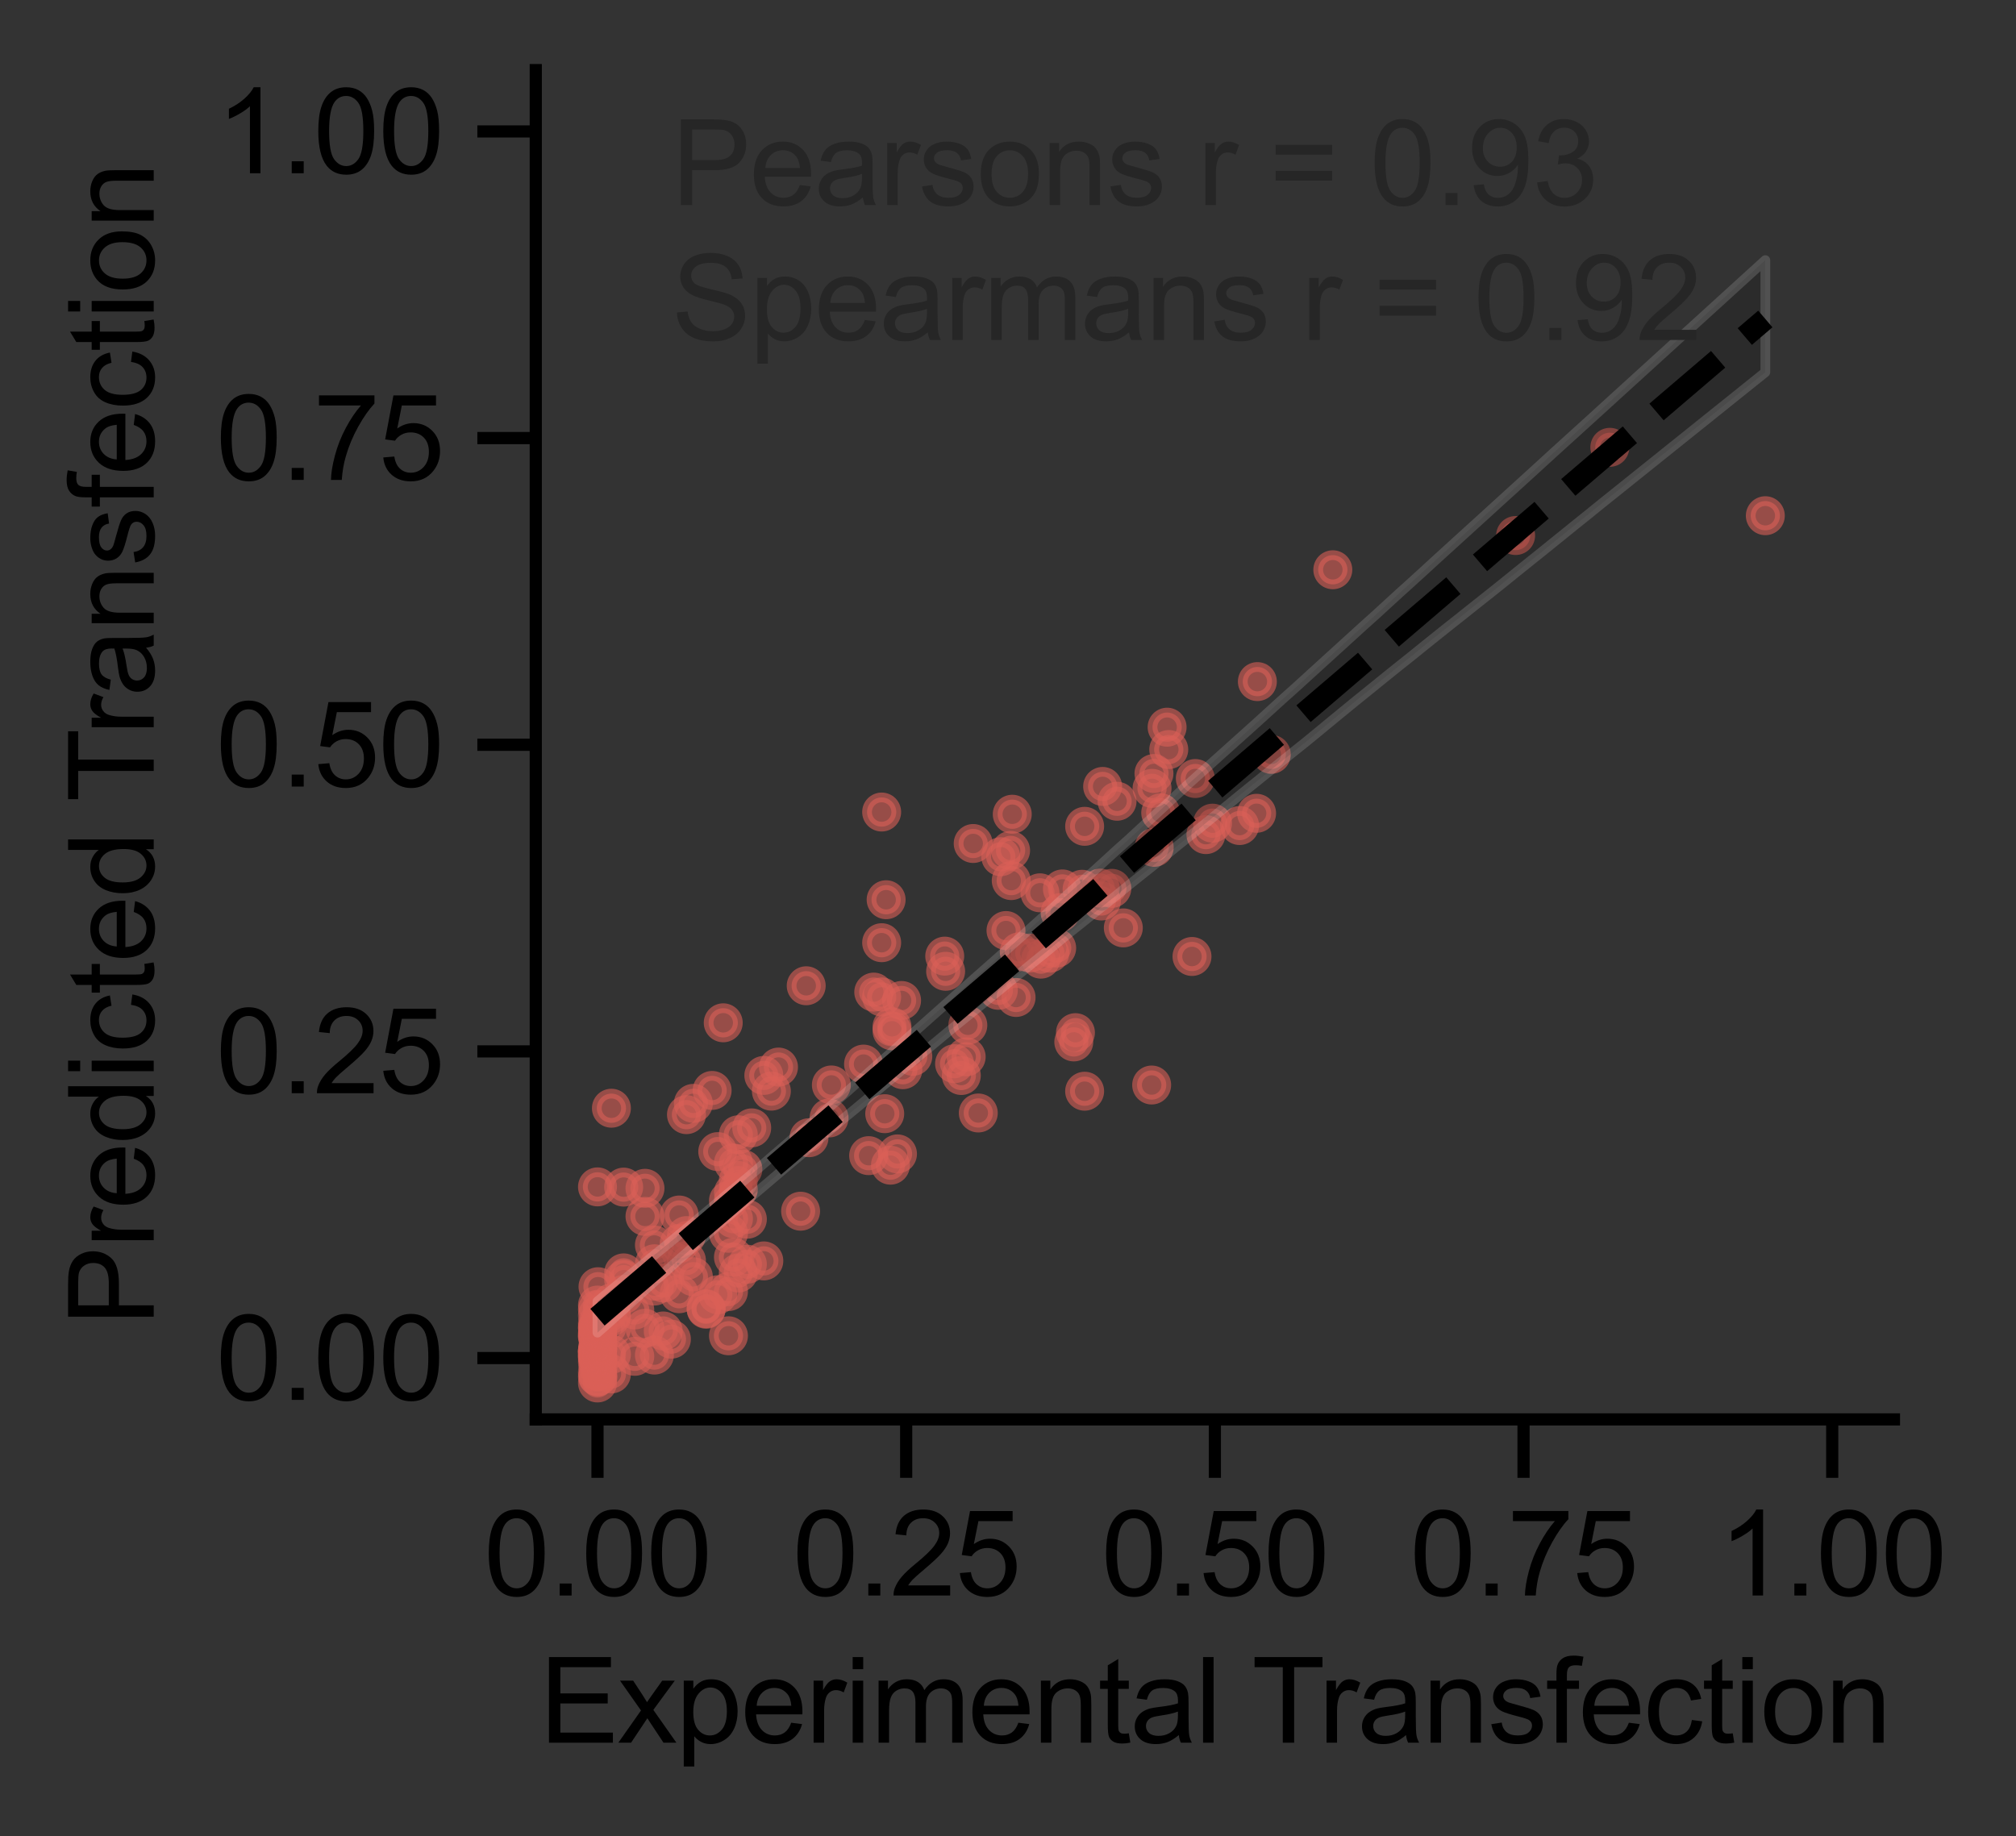 <?xml version="1.0" encoding="utf-8" standalone="no"?>
<!DOCTYPE svg PUBLIC "-//W3C//DTD SVG 1.1//EN"
  "http://www.w3.org/Graphics/SVG/1.1/DTD/svg11.dtd">
<svg xmlns:xlink="http://www.w3.org/1999/xlink" width="207.063pt" height="188.595pt" viewBox="0 0 207.063 188.595" xmlns="http://www.w3.org/2000/svg" version="1.1">
 <rect x="0" y="0" width="207.063" height="188.595" fill="#333333" stroke="none"/>
 <defs>
  <style type="text/css">*{stroke-linejoin: round; stroke-linecap: butt}</style>
 </defs>
 <g id="figure_1">
  <g id="patch_1">
   <path d="M 0 188.595 
L 207.063 188.595 
L 207.063 0 
L 0 0 
L 0 188.595 
z
" style="fill: none"/>
  </g>
  <g id="axes_1">
   <g id="patch_2">
    <path d="M 55.028 145.8 
L 194.528 145.8 
L 194.528 7.2 
L 55.028 7.2 
L 55.028 145.8 
z
" style="fill: none"/>
   </g>
   <g id="matplotlib.axis_1">
    <g id="xtick_1">
     <g id="line2d_1">
      <defs>
       <path id="m50b634a6bd" d="M 0 0 
L 0 6 
" style="stroke: #000000; stroke-width: 1.25"/>
      </defs>
      <g>
       <use xlink:href="#m50b634a6bd" x="61.368" y="145.8" style="stroke: #000000; stroke-width: 1.25"/>
      </g>
     </g>
     <g id="text_1">
      <!-- 0.00 -->
      <g transform="translate(49.692 163.889) scale(0.12 -0.12)">
       <defs>
        <path id="ArialMT-30" d="M 266 2259 
Q 266 3072 433 3567 
Q 600 4063 929 4331 
Q 1259 4600 1759 4600 
Q 2128 4600 2406 4451 
Q 2684 4303 2865 4023 
Q 3047 3744 3150 3342 
Q 3253 2941 3253 2259 
Q 3253 1453 3087 958 
Q 2922 463 2592 192 
Q 2263 -78 1759 -78 
Q 1097 -78 719 397 
Q 266 969 266 2259 
z
M 844 2259 
Q 844 1131 1108 757 
Q 1372 384 1759 384 
Q 2147 384 2411 759 
Q 2675 1134 2675 2259 
Q 2675 3391 2411 3762 
Q 2147 4134 1753 4134 
Q 1366 4134 1134 3806 
Q 844 3388 844 2259 
z
" transform="scale(0.016)"/>
        <path id="ArialMT-2e" d="M 581 0 
L 581 641 
L 1222 641 
L 1222 0 
L 581 0 
z
" transform="scale(0.016)"/>
       </defs>
       <use xlink:href="#ArialMT-30"/>
       <use xlink:href="#ArialMT-2e" x="55.615"/>
       <use xlink:href="#ArialMT-30" x="83.398"/>
       <use xlink:href="#ArialMT-30" x="139.014"/>
      </g>
     </g>
    </g>
    <g id="xtick_2">
     <g id="line2d_2">
      <g>
       <use xlink:href="#m50b634a6bd" x="93.073" y="145.8" style="stroke: #000000; stroke-width: 1.25"/>
      </g>
     </g>
     <g id="text_2">
      <!-- 0.25 -->
      <g transform="translate(81.396 163.889) scale(0.12 -0.12)">
       <defs>
        <path id="ArialMT-32" d="M 3222 541 
L 3222 0 
L 194 0 
Q 188 203 259 391 
Q 375 700 629 1000 
Q 884 1300 1366 1694 
Q 2113 2306 2375 2664 
Q 2638 3022 2638 3341 
Q 2638 3675 2398 3904 
Q 2159 4134 1775 4134 
Q 1369 4134 1125 3890 
Q 881 3647 878 3216 
L 300 3275 
Q 359 3922 746 4261 
Q 1134 4600 1788 4600 
Q 2447 4600 2831 4234 
Q 3216 3869 3216 3328 
Q 3216 3053 3103 2787 
Q 2991 2522 2730 2228 
Q 2469 1934 1863 1422 
Q 1356 997 1212 845 
Q 1069 694 975 541 
L 3222 541 
z
" transform="scale(0.016)"/>
        <path id="ArialMT-35" d="M 266 1200 
L 856 1250 
Q 922 819 1161 601 
Q 1400 384 1738 384 
Q 2144 384 2425 690 
Q 2706 997 2706 1503 
Q 2706 1984 2436 2262 
Q 2166 2541 1728 2541 
Q 1456 2541 1237 2417 
Q 1019 2294 894 2097 
L 366 2166 
L 809 4519 
L 3088 4519 
L 3088 3981 
L 1259 3981 
L 1013 2750 
Q 1425 3038 1878 3038 
Q 2478 3038 2890 2622 
Q 3303 2206 3303 1553 
Q 3303 931 2941 478 
Q 2500 -78 1738 -78 
Q 1113 -78 717 272 
Q 322 622 266 1200 
z
" transform="scale(0.016)"/>
       </defs>
       <use xlink:href="#ArialMT-30"/>
       <use xlink:href="#ArialMT-2e" x="55.615"/>
       <use xlink:href="#ArialMT-32" x="83.398"/>
       <use xlink:href="#ArialMT-35" x="139.014"/>
      </g>
     </g>
    </g>
    <g id="xtick_3">
     <g id="line2d_3">
      <g>
       <use xlink:href="#m50b634a6bd" x="124.778" y="145.8" style="stroke: #000000; stroke-width: 1.25"/>
      </g>
     </g>
     <g id="text_3">
      <!-- 0.50 -->
      <g transform="translate(113.101 163.889) scale(0.12 -0.12)">
       <use xlink:href="#ArialMT-30"/>
       <use xlink:href="#ArialMT-2e" x="55.615"/>
       <use xlink:href="#ArialMT-35" x="83.398"/>
       <use xlink:href="#ArialMT-30" x="139.014"/>
      </g>
     </g>
    </g>
    <g id="xtick_4">
     <g id="line2d_4">
      <g>
       <use xlink:href="#m50b634a6bd" x="156.482" y="145.8" style="stroke: #000000; stroke-width: 1.25"/>
      </g>
     </g>
     <g id="text_4">
      <!-- 0.75 -->
      <g transform="translate(144.805 163.889) scale(0.12 -0.12)">
       <defs>
        <path id="ArialMT-37" d="M 303 3981 
L 303 4522 
L 3269 4522 
L 3269 4084 
Q 2831 3619 2401 2847 
Q 1972 2075 1738 1259 
Q 1569 684 1522 0 
L 944 0 
Q 953 541 1156 1306 
Q 1359 2072 1739 2783 
Q 2119 3494 2547 3981 
L 303 3981 
z
" transform="scale(0.016)"/>
       </defs>
       <use xlink:href="#ArialMT-30"/>
       <use xlink:href="#ArialMT-2e" x="55.615"/>
       <use xlink:href="#ArialMT-37" x="83.398"/>
       <use xlink:href="#ArialMT-35" x="139.014"/>
      </g>
     </g>
    </g>
    <g id="xtick_5">
     <g id="line2d_5">
      <g>
       <use xlink:href="#m50b634a6bd" x="188.187" y="145.8" style="stroke: #000000; stroke-width: 1.25"/>
      </g>
     </g>
     <g id="text_5">
      <!-- 1.00 -->
      <g transform="translate(176.51 163.889) scale(0.12 -0.12)">
       <defs>
        <path id="ArialMT-31" d="M 2384 0 
L 1822 0 
L 1822 3584 
Q 1619 3391 1289 3197 
Q 959 3003 697 2906 
L 697 3450 
Q 1169 3672 1522 3987 
Q 1875 4303 2022 4600 
L 2384 4600 
L 2384 0 
z
" transform="scale(0.016)"/>
       </defs>
       <use xlink:href="#ArialMT-31"/>
       <use xlink:href="#ArialMT-2e" x="55.615"/>
       <use xlink:href="#ArialMT-30" x="83.398"/>
       <use xlink:href="#ArialMT-30" x="139.014"/>
      </g>
     </g>
    </g>
    <g id="text_6">
     <!-- Experimental Transfection -->
     <g transform="translate(55.415 179.01) scale(0.12 -0.12)">
      <defs>
       <path id="ArialMT-45" d="M 506 0 
L 506 4581 
L 3819 4581 
L 3819 4041 
L 1113 4041 
L 1113 2638 
L 3647 2638 
L 3647 2100 
L 1113 2100 
L 1113 541 
L 3925 541 
L 3925 0 
L 506 0 
z
" transform="scale(0.016)"/>
       <path id="ArialMT-78" d="M 47 0 
L 1259 1725 
L 138 3319 
L 841 3319 
L 1350 2541 
Q 1494 2319 1581 2169 
Q 1719 2375 1834 2534 
L 2394 3319 
L 3066 3319 
L 1919 1756 
L 3153 0 
L 2463 0 
L 1781 1031 
L 1600 1309 
L 728 0 
L 47 0 
z
" transform="scale(0.016)"/>
       <path id="ArialMT-70" d="M 422 -1272 
L 422 3319 
L 934 3319 
L 934 2888 
Q 1116 3141 1344 3267 
Q 1572 3394 1897 3394 
Q 2322 3394 2647 3175 
Q 2972 2956 3137 2557 
Q 3303 2159 3303 1684 
Q 3303 1175 3120 767 
Q 2938 359 2589 142 
Q 2241 -75 1856 -75 
Q 1575 -75 1351 44 
Q 1128 163 984 344 
L 984 -1272 
L 422 -1272 
z
M 931 1641 
Q 931 1000 1190 694 
Q 1450 388 1819 388 
Q 2194 388 2461 705 
Q 2728 1022 2728 1688 
Q 2728 2322 2467 2637 
Q 2206 2953 1844 2953 
Q 1484 2953 1207 2617 
Q 931 2281 931 1641 
z
" transform="scale(0.016)"/>
       <path id="ArialMT-65" d="M 2694 1069 
L 3275 997 
Q 3138 488 2766 206 
Q 2394 -75 1816 -75 
Q 1088 -75 661 373 
Q 234 822 234 1631 
Q 234 2469 665 2931 
Q 1097 3394 1784 3394 
Q 2450 3394 2872 2941 
Q 3294 2488 3294 1666 
Q 3294 1616 3291 1516 
L 816 1516 
Q 847 969 1125 678 
Q 1403 388 1819 388 
Q 2128 388 2347 550 
Q 2566 713 2694 1069 
z
M 847 1978 
L 2700 1978 
Q 2663 2397 2488 2606 
Q 2219 2931 1791 2931 
Q 1403 2931 1139 2672 
Q 875 2413 847 1978 
z
" transform="scale(0.016)"/>
       <path id="ArialMT-72" d="M 416 0 
L 416 3319 
L 922 3319 
L 922 2816 
Q 1116 3169 1280 3281 
Q 1444 3394 1641 3394 
Q 1925 3394 2219 3213 
L 2025 2691 
Q 1819 2813 1613 2813 
Q 1428 2813 1281 2702 
Q 1134 2591 1072 2394 
Q 978 2094 978 1738 
L 978 0 
L 416 0 
z
" transform="scale(0.016)"/>
       <path id="ArialMT-69" d="M 425 3934 
L 425 4581 
L 988 4581 
L 988 3934 
L 425 3934 
z
M 425 0 
L 425 3319 
L 988 3319 
L 988 0 
L 425 0 
z
" transform="scale(0.016)"/>
       <path id="ArialMT-6d" d="M 422 0 
L 422 3319 
L 925 3319 
L 925 2853 
Q 1081 3097 1340 3245 
Q 1600 3394 1931 3394 
Q 2300 3394 2536 3241 
Q 2772 3088 2869 2813 
Q 3263 3394 3894 3394 
Q 4388 3394 4653 3120 
Q 4919 2847 4919 2278 
L 4919 0 
L 4359 0 
L 4359 2091 
Q 4359 2428 4304 2576 
Q 4250 2725 4106 2815 
Q 3963 2906 3769 2906 
Q 3419 2906 3187 2673 
Q 2956 2441 2956 1928 
L 2956 0 
L 2394 0 
L 2394 2156 
Q 2394 2531 2256 2718 
Q 2119 2906 1806 2906 
Q 1569 2906 1367 2781 
Q 1166 2656 1075 2415 
Q 984 2175 984 1722 
L 984 0 
L 422 0 
z
" transform="scale(0.016)"/>
       <path id="ArialMT-6e" d="M 422 0 
L 422 3319 
L 928 3319 
L 928 2847 
Q 1294 3394 1984 3394 
Q 2284 3394 2536 3286 
Q 2788 3178 2913 3003 
Q 3038 2828 3088 2588 
Q 3119 2431 3119 2041 
L 3119 0 
L 2556 0 
L 2556 2019 
Q 2556 2363 2490 2533 
Q 2425 2703 2258 2804 
Q 2091 2906 1866 2906 
Q 1506 2906 1245 2678 
Q 984 2450 984 1813 
L 984 0 
L 422 0 
z
" transform="scale(0.016)"/>
       <path id="ArialMT-74" d="M 1650 503 
L 1731 6 
Q 1494 -44 1306 -44 
Q 1000 -44 831 53 
Q 663 150 594 308 
Q 525 466 525 972 
L 525 2881 
L 113 2881 
L 113 3319 
L 525 3319 
L 525 4141 
L 1084 4478 
L 1084 3319 
L 1650 3319 
L 1650 2881 
L 1084 2881 
L 1084 941 
Q 1084 700 1114 631 
Q 1144 563 1211 522 
Q 1278 481 1403 481 
Q 1497 481 1650 503 
z
" transform="scale(0.016)"/>
       <path id="ArialMT-61" d="M 2588 409 
Q 2275 144 1986 34 
Q 1697 -75 1366 -75 
Q 819 -75 525 192 
Q 231 459 231 875 
Q 231 1119 342 1320 
Q 453 1522 633 1644 
Q 813 1766 1038 1828 
Q 1203 1872 1538 1913 
Q 2219 1994 2541 2106 
Q 2544 2222 2544 2253 
Q 2544 2597 2384 2738 
Q 2169 2928 1744 2928 
Q 1347 2928 1158 2789 
Q 969 2650 878 2297 
L 328 2372 
Q 403 2725 575 2942 
Q 747 3159 1072 3276 
Q 1397 3394 1825 3394 
Q 2250 3394 2515 3294 
Q 2781 3194 2906 3042 
Q 3031 2891 3081 2659 
Q 3109 2516 3109 2141 
L 3109 1391 
Q 3109 606 3145 398 
Q 3181 191 3288 0 
L 2700 0 
Q 2613 175 2588 409 
z
M 2541 1666 
Q 2234 1541 1622 1453 
Q 1275 1403 1131 1340 
Q 988 1278 909 1158 
Q 831 1038 831 891 
Q 831 666 1001 516 
Q 1172 366 1500 366 
Q 1825 366 2078 508 
Q 2331 650 2450 897 
Q 2541 1088 2541 1459 
L 2541 1666 
z
" transform="scale(0.016)"/>
       <path id="ArialMT-6c" d="M 409 0 
L 409 4581 
L 972 4581 
L 972 0 
L 409 0 
z
" transform="scale(0.016)"/>
       <path id="ArialMT-20" transform="scale(0.016)"/>
       <path id="ArialMT-54" d="M 1659 0 
L 1659 4041 
L 150 4041 
L 150 4581 
L 3781 4581 
L 3781 4041 
L 2266 4041 
L 2266 0 
L 1659 0 
z
" transform="scale(0.016)"/>
       <path id="ArialMT-73" d="M 197 991 
L 753 1078 
Q 800 744 1014 566 
Q 1228 388 1613 388 
Q 2000 388 2187 545 
Q 2375 703 2375 916 
Q 2375 1106 2209 1216 
Q 2094 1291 1634 1406 
Q 1016 1563 777 1677 
Q 538 1791 414 1992 
Q 291 2194 291 2438 
Q 291 2659 392 2848 
Q 494 3038 669 3163 
Q 800 3259 1026 3326 
Q 1253 3394 1513 3394 
Q 1903 3394 2198 3281 
Q 2494 3169 2634 2976 
Q 2775 2784 2828 2463 
L 2278 2388 
Q 2241 2644 2061 2787 
Q 1881 2931 1553 2931 
Q 1166 2931 1000 2803 
Q 834 2675 834 2503 
Q 834 2394 903 2306 
Q 972 2216 1119 2156 
Q 1203 2125 1616 2013 
Q 2213 1853 2448 1751 
Q 2684 1650 2818 1456 
Q 2953 1263 2953 975 
Q 2953 694 2789 445 
Q 2625 197 2315 61 
Q 2006 -75 1616 -75 
Q 969 -75 630 194 
Q 291 463 197 991 
z
" transform="scale(0.016)"/>
       <path id="ArialMT-66" d="M 556 0 
L 556 2881 
L 59 2881 
L 59 3319 
L 556 3319 
L 556 3672 
Q 556 4006 616 4169 
Q 697 4388 901 4523 
Q 1106 4659 1475 4659 
Q 1713 4659 2000 4603 
L 1916 4113 
Q 1741 4144 1584 4144 
Q 1328 4144 1222 4034 
Q 1116 3925 1116 3625 
L 1116 3319 
L 1763 3319 
L 1763 2881 
L 1116 2881 
L 1116 0 
L 556 0 
z
" transform="scale(0.016)"/>
       <path id="ArialMT-63" d="M 2588 1216 
L 3141 1144 
Q 3050 572 2676 248 
Q 2303 -75 1759 -75 
Q 1078 -75 664 370 
Q 250 816 250 1647 
Q 250 2184 428 2587 
Q 606 2991 970 3192 
Q 1334 3394 1763 3394 
Q 2303 3394 2647 3120 
Q 2991 2847 3088 2344 
L 2541 2259 
Q 2463 2594 2264 2762 
Q 2066 2931 1784 2931 
Q 1359 2931 1093 2626 
Q 828 2322 828 1663 
Q 828 994 1084 691 
Q 1341 388 1753 388 
Q 2084 388 2306 591 
Q 2528 794 2588 1216 
z
" transform="scale(0.016)"/>
       <path id="ArialMT-6f" d="M 213 1659 
Q 213 2581 725 3025 
Q 1153 3394 1769 3394 
Q 2453 3394 2887 2945 
Q 3322 2497 3322 1706 
Q 3322 1066 3130 698 
Q 2938 331 2570 128 
Q 2203 -75 1769 -75 
Q 1072 -75 642 372 
Q 213 819 213 1659 
z
M 791 1659 
Q 791 1022 1069 705 
Q 1347 388 1769 388 
Q 2188 388 2466 706 
Q 2744 1025 2744 1678 
Q 2744 2294 2464 2611 
Q 2184 2928 1769 2928 
Q 1347 2928 1069 2612 
Q 791 2297 791 1659 
z
" transform="scale(0.016)"/>
      </defs>
      <use xlink:href="#ArialMT-45"/>
      <use xlink:href="#ArialMT-78" x="66.699"/>
      <use xlink:href="#ArialMT-70" x="116.699"/>
      <use xlink:href="#ArialMT-65" x="172.314"/>
      <use xlink:href="#ArialMT-72" x="227.93"/>
      <use xlink:href="#ArialMT-69" x="261.23"/>
      <use xlink:href="#ArialMT-6d" x="283.447"/>
      <use xlink:href="#ArialMT-65" x="366.748"/>
      <use xlink:href="#ArialMT-6e" x="422.363"/>
      <use xlink:href="#ArialMT-74" x="477.979"/>
      <use xlink:href="#ArialMT-61" x="505.762"/>
      <use xlink:href="#ArialMT-6c" x="561.377"/>
      <use xlink:href="#ArialMT-20" x="583.594"/>
      <use xlink:href="#ArialMT-54" x="609.627"/>
      <use xlink:href="#ArialMT-72" x="666.961"/>
      <use xlink:href="#ArialMT-61" x="700.262"/>
      <use xlink:href="#ArialMT-6e" x="755.877"/>
      <use xlink:href="#ArialMT-73" x="811.492"/>
      <use xlink:href="#ArialMT-66" x="861.492"/>
      <use xlink:href="#ArialMT-65" x="889.275"/>
      <use xlink:href="#ArialMT-63" x="944.891"/>
      <use xlink:href="#ArialMT-74" x="994.891"/>
      <use xlink:href="#ArialMT-69" x="1022.674"/>
      <use xlink:href="#ArialMT-6f" x="1044.891"/>
      <use xlink:href="#ArialMT-6e" x="1100.506"/>
     </g>
    </g>
   </g>
   <g id="matplotlib.axis_2">
    <g id="ytick_1">
     <g id="line2d_6">
      <defs>
       <path id="m23bc2a68f6" d="M 0 0 
L -6 0 
" style="stroke: #000000; stroke-width: 1.25"/>
      </defs>
      <g>
       <use xlink:href="#m23bc2a68f6" x="55.028" y="139.5" style="stroke: #000000; stroke-width: 1.25"/>
      </g>
     </g>
     <g id="text_7">
      <!-- 0.00 -->
      <g transform="translate(22.174 143.795) scale(0.12 -0.12)">
       <use xlink:href="#ArialMT-30"/>
       <use xlink:href="#ArialMT-2e" x="55.615"/>
       <use xlink:href="#ArialMT-30" x="83.398"/>
       <use xlink:href="#ArialMT-30" x="139.014"/>
      </g>
     </g>
    </g>
    <g id="ytick_2">
     <g id="line2d_7">
      <g>
       <use xlink:href="#m23bc2a68f6" x="55.028" y="108" style="stroke: #000000; stroke-width: 1.25"/>
      </g>
     </g>
     <g id="text_8">
      <!-- 0.25 -->
      <g transform="translate(22.174 112.295) scale(0.12 -0.12)">
       <use xlink:href="#ArialMT-30"/>
       <use xlink:href="#ArialMT-2e" x="55.615"/>
       <use xlink:href="#ArialMT-32" x="83.398"/>
       <use xlink:href="#ArialMT-35" x="139.014"/>
      </g>
     </g>
    </g>
    <g id="ytick_3">
     <g id="line2d_8">
      <g>
       <use xlink:href="#m23bc2a68f6" x="55.028" y="76.5" style="stroke: #000000; stroke-width: 1.25"/>
      </g>
     </g>
     <g id="text_9">
      <!-- 0.50 -->
      <g transform="translate(22.174 80.795) scale(0.12 -0.12)">
       <use xlink:href="#ArialMT-30"/>
       <use xlink:href="#ArialMT-2e" x="55.615"/>
       <use xlink:href="#ArialMT-35" x="83.398"/>
       <use xlink:href="#ArialMT-30" x="139.014"/>
      </g>
     </g>
    </g>
    <g id="ytick_4">
     <g id="line2d_9">
      <g>
       <use xlink:href="#m23bc2a68f6" x="55.028" y="45" style="stroke: #000000; stroke-width: 1.25"/>
      </g>
     </g>
     <g id="text_10">
      <!-- 0.75 -->
      <g transform="translate(22.174 49.295) scale(0.12 -0.12)">
       <use xlink:href="#ArialMT-30"/>
       <use xlink:href="#ArialMT-2e" x="55.615"/>
       <use xlink:href="#ArialMT-37" x="83.398"/>
       <use xlink:href="#ArialMT-35" x="139.014"/>
      </g>
     </g>
    </g>
    <g id="ytick_5">
     <g id="line2d_10">
      <g>
       <use xlink:href="#m23bc2a68f6" x="55.028" y="13.5" style="stroke: #000000; stroke-width: 1.25"/>
      </g>
     </g>
     <g id="text_11">
      <!-- 1.00 -->
      <g transform="translate(22.174 17.795) scale(0.12 -0.12)">
       <use xlink:href="#ArialMT-31"/>
       <use xlink:href="#ArialMT-2e" x="55.615"/>
       <use xlink:href="#ArialMT-30" x="83.398"/>
       <use xlink:href="#ArialMT-30" x="139.014"/>
      </g>
     </g>
    </g>
    <g id="text_12">
     <!-- Predicted Transfection -->
     <g transform="translate(15.789 136.195) rotate(-90) scale(0.12 -0.12)">
      <defs>
       <path id="ArialMT-50" d="M 494 0 
L 494 4581 
L 2222 4581 
Q 2678 4581 2919 4538 
Q 3256 4481 3484 4323 
Q 3713 4166 3852 3881 
Q 3991 3597 3991 3256 
Q 3991 2672 3619 2267 
Q 3247 1863 2275 1863 
L 1100 1863 
L 1100 0 
L 494 0 
z
M 1100 2403 
L 2284 2403 
Q 2872 2403 3119 2622 
Q 3366 2841 3366 3238 
Q 3366 3525 3220 3729 
Q 3075 3934 2838 4000 
Q 2684 4041 2272 4041 
L 1100 4041 
L 1100 2403 
z
" transform="scale(0.016)"/>
       <path id="ArialMT-64" d="M 2575 0 
L 2575 419 
Q 2259 -75 1647 -75 
Q 1250 -75 917 144 
Q 584 363 401 755 
Q 219 1147 219 1656 
Q 219 2153 384 2558 
Q 550 2963 881 3178 
Q 1213 3394 1622 3394 
Q 1922 3394 2156 3267 
Q 2391 3141 2538 2938 
L 2538 4581 
L 3097 4581 
L 3097 0 
L 2575 0 
z
M 797 1656 
Q 797 1019 1065 703 
Q 1334 388 1700 388 
Q 2069 388 2326 689 
Q 2584 991 2584 1609 
Q 2584 2291 2321 2609 
Q 2059 2928 1675 2928 
Q 1300 2928 1048 2622 
Q 797 2316 797 1656 
z
" transform="scale(0.016)"/>
      </defs>
      <use xlink:href="#ArialMT-50"/>
      <use xlink:href="#ArialMT-72" x="66.699"/>
      <use xlink:href="#ArialMT-65" x="100"/>
      <use xlink:href="#ArialMT-64" x="155.615"/>
      <use xlink:href="#ArialMT-69" x="211.23"/>
      <use xlink:href="#ArialMT-63" x="233.447"/>
      <use xlink:href="#ArialMT-74" x="283.447"/>
      <use xlink:href="#ArialMT-65" x="311.23"/>
      <use xlink:href="#ArialMT-64" x="366.846"/>
      <use xlink:href="#ArialMT-20" x="422.461"/>
      <use xlink:href="#ArialMT-54" x="448.494"/>
      <use xlink:href="#ArialMT-72" x="505.828"/>
      <use xlink:href="#ArialMT-61" x="539.129"/>
      <use xlink:href="#ArialMT-6e" x="594.744"/>
      <use xlink:href="#ArialMT-73" x="650.359"/>
      <use xlink:href="#ArialMT-66" x="700.359"/>
      <use xlink:href="#ArialMT-65" x="728.143"/>
      <use xlink:href="#ArialMT-63" x="783.758"/>
      <use xlink:href="#ArialMT-74" x="833.758"/>
      <use xlink:href="#ArialMT-69" x="861.541"/>
      <use xlink:href="#ArialMT-6f" x="883.758"/>
      <use xlink:href="#ArialMT-6e" x="939.373"/>
     </g>
    </g>
   </g>
   <g id="PathCollection_1">
    <defs>
     <path id="m86de2b58b3" d="M 0 1.5 
C 0.398 1.5 0.779 1.342 1.061 1.061 
C 1.342 0.779 1.5 0.398 1.5 0 
C 1.5 -0.398 1.342 -0.779 1.061 -1.061 
C 0.779 -1.342 0.398 -1.5 0 -1.5 
C -0.398 -1.5 -0.779 -1.342 -1.061 -1.061 
C -1.342 -0.779 -1.5 -0.398 -1.5 0 
C -1.5 0.398 -1.342 0.779 -1.061 1.061 
C -0.779 1.342 -0.398 1.5 0 1.5 
z
" style="stroke: #db5f57; stroke-opacity: 0.6"/>
    </defs>
    <g clip-path="url(#pc0176fc61f)">
     <use xlink:href="#m86de2b58b3" x="98.042" y="109.26" style="fill: #db5f57; fill-opacity: 0.6; stroke: #db5f57; stroke-opacity: 0.6"/>
     <use xlink:href="#m86de2b58b3" x="61.368" y="138.776" style="fill: #db5f57; fill-opacity: 0.6; stroke: #db5f57; stroke-opacity: 0.6"/>
     <use xlink:href="#m86de2b58b3" x="75.333" y="119.469" style="fill: #db5f57; fill-opacity: 0.6; stroke: #db5f57; stroke-opacity: 0.6"/>
     <use xlink:href="#m86de2b58b3" x="68.96" y="137.557" style="fill: #db5f57; fill-opacity: 0.6; stroke: #db5f57; stroke-opacity: 0.6"/>
     <use xlink:href="#m86de2b58b3" x="89.743" y="101.908" style="fill: #db5f57; fill-opacity: 0.6; stroke: #db5f57; stroke-opacity: 0.6"/>
     <use xlink:href="#m86de2b58b3" x="119.874" y="74.695" style="fill: #db5f57; fill-opacity: 0.6; stroke: #db5f57; stroke-opacity: 0.6"/>
     <use xlink:href="#m86de2b58b3" x="61.368" y="135.111" style="fill: #db5f57; fill-opacity: 0.6; stroke: #db5f57; stroke-opacity: 0.6"/>
     <use xlink:href="#m86de2b58b3" x="91.618" y="105.47" style="fill: #db5f57; fill-opacity: 0.6; stroke: #db5f57; stroke-opacity: 0.6"/>
     <use xlink:href="#m86de2b58b3" x="111.403" y="84.879" style="fill: #db5f57; fill-opacity: 0.6; stroke: #db5f57; stroke-opacity: 0.6"/>
     <use xlink:href="#m86de2b58b3" x="61.368" y="136.43" style="fill: #db5f57; fill-opacity: 0.6; stroke: #db5f57; stroke-opacity: 0.6"/>
     <use xlink:href="#m86de2b58b3" x="75.831" y="121.269" style="fill: #db5f57; fill-opacity: 0.6; stroke: #db5f57; stroke-opacity: 0.6"/>
     <use xlink:href="#m86de2b58b3" x="61.368" y="138.865" style="fill: #db5f57; fill-opacity: 0.6; stroke: #db5f57; stroke-opacity: 0.6"/>
     <use xlink:href="#m86de2b58b3" x="61.368" y="135.954" style="fill: #db5f57; fill-opacity: 0.6; stroke: #db5f57; stroke-opacity: 0.6"/>
     <use xlink:href="#m86de2b58b3" x="90.555" y="102.403" style="fill: #db5f57; fill-opacity: 0.6; stroke: #db5f57; stroke-opacity: 0.6"/>
     <use xlink:href="#m86de2b58b3" x="61.421" y="139.538" style="fill: #db5f57; fill-opacity: 0.6; stroke: #db5f57; stroke-opacity: 0.6"/>
     <use xlink:href="#m86de2b58b3" x="106.814" y="91.709" style="fill: #db5f57; fill-opacity: 0.6; stroke: #db5f57; stroke-opacity: 0.6"/>
     <use xlink:href="#m86de2b58b3" x="67.216" y="129.815" style="fill: #db5f57; fill-opacity: 0.6; stroke: #db5f57; stroke-opacity: 0.6"/>
     <use xlink:href="#m86de2b58b3" x="89.218" y="118.707" style="fill: #db5f57; fill-opacity: 0.6; stroke: #db5f57; stroke-opacity: 0.6"/>
     <use xlink:href="#m86de2b58b3" x="92.181" y="118.528" style="fill: #db5f57; fill-opacity: 0.6; stroke: #db5f57; stroke-opacity: 0.6"/>
     <use xlink:href="#m86de2b58b3" x="61.421" y="138.32" style="fill: #db5f57; fill-opacity: 0.6; stroke: #db5f57; stroke-opacity: 0.6"/>
     <use xlink:href="#m86de2b58b3" x="82.229" y="124.414" style="fill: #db5f57; fill-opacity: 0.6; stroke: #db5f57; stroke-opacity: 0.6"/>
     <use xlink:href="#m86de2b58b3" x="75.831" y="116.563" style="fill: #db5f57; fill-opacity: 0.6; stroke: #db5f57; stroke-opacity: 0.6"/>
     <use xlink:href="#m86de2b58b3" x="67.216" y="132.104" style="fill: #db5f57; fill-opacity: 0.6; stroke: #db5f57; stroke-opacity: 0.6"/>
     <use xlink:href="#m86de2b58b3" x="102.789" y="88.002" style="fill: #db5f57; fill-opacity: 0.6; stroke: #db5f57; stroke-opacity: 0.6"/>
     <use xlink:href="#m86de2b58b3" x="99.236" y="108.559" style="fill: #db5f57; fill-opacity: 0.6; stroke: #db5f57; stroke-opacity: 0.6"/>
     <use xlink:href="#m86de2b58b3" x="92.601" y="102.768" style="fill: #db5f57; fill-opacity: 0.6; stroke: #db5f57; stroke-opacity: 0.6"/>
     <use xlink:href="#m86de2b58b3" x="61.368" y="139.196" style="fill: #db5f57; fill-opacity: 0.6; stroke: #db5f57; stroke-opacity: 0.6"/>
     <use xlink:href="#m86de2b58b3" x="71.215" y="113.336" style="fill: #db5f57; fill-opacity: 0.6; stroke: #db5f57; stroke-opacity: 0.6"/>
     <use xlink:href="#m86de2b58b3" x="77.208" y="115.854" style="fill: #db5f57; fill-opacity: 0.6; stroke: #db5f57; stroke-opacity: 0.6"/>
     <use xlink:href="#m86de2b58b3" x="70.507" y="126.92" style="fill: #db5f57; fill-opacity: 0.6; stroke: #db5f57; stroke-opacity: 0.6"/>
     <use xlink:href="#m86de2b58b3" x="64.056" y="121.939" style="fill: #db5f57; fill-opacity: 0.6; stroke: #db5f57; stroke-opacity: 0.6"/>
     <use xlink:href="#m86de2b58b3" x="110.459" y="106.073" style="fill: #db5f57; fill-opacity: 0.6; stroke: #db5f57; stroke-opacity: 0.6"/>
     <use xlink:href="#m86de2b58b3" x="109.122" y="91.31" style="fill: #db5f57; fill-opacity: 0.6; stroke: #db5f57; stroke-opacity: 0.6"/>
     <use xlink:href="#m86de2b58b3" x="115.376" y="95.312" style="fill: #db5f57; fill-opacity: 0.6; stroke: #db5f57; stroke-opacity: 0.6"/>
     <use xlink:href="#m86de2b58b3" x="61.368" y="141.399" style="fill: #db5f57; fill-opacity: 0.6; stroke: #db5f57; stroke-opacity: 0.6"/>
     <use xlink:href="#m86de2b58b3" x="66.246" y="124.944" style="fill: #db5f57; fill-opacity: 0.6; stroke: #db5f57; stroke-opacity: 0.6"/>
     <use xlink:href="#m86de2b58b3" x="61.421" y="136.272" style="fill: #db5f57; fill-opacity: 0.6; stroke: #db5f57; stroke-opacity: 0.6"/>
     <use xlink:href="#m86de2b58b3" x="91.618" y="105.882" style="fill: #db5f57; fill-opacity: 0.6; stroke: #db5f57; stroke-opacity: 0.6"/>
     <use xlink:href="#m86de2b58b3" x="61.368" y="137.322" style="fill: #db5f57; fill-opacity: 0.6; stroke: #db5f57; stroke-opacity: 0.6"/>
     <use xlink:href="#m86de2b58b3" x="90.555" y="83.412" style="fill: #db5f57; fill-opacity: 0.6; stroke: #db5f57; stroke-opacity: 0.6"/>
     <use xlink:href="#m86de2b58b3" x="61.368" y="139.887" style="fill: #db5f57; fill-opacity: 0.6; stroke: #db5f57; stroke-opacity: 0.6"/>
     <use xlink:href="#m86de2b58b3" x="129.065" y="83.541" style="fill: #db5f57; fill-opacity: 0.6; stroke: #db5f57; stroke-opacity: 0.6"/>
     <use xlink:href="#m86de2b58b3" x="98.737" y="110.476" style="fill: #db5f57; fill-opacity: 0.6; stroke: #db5f57; stroke-opacity: 0.6"/>
     <use xlink:href="#m86de2b58b3" x="79.961" y="109.608" style="fill: #db5f57; fill-opacity: 0.6; stroke: #db5f57; stroke-opacity: 0.6"/>
     <use xlink:href="#m86de2b58b3" x="61.368" y="139.267" style="fill: #db5f57; fill-opacity: 0.6; stroke: #db5f57; stroke-opacity: 0.6"/>
     <use xlink:href="#m86de2b58b3" x="62.798" y="139.119" style="fill: #db5f57; fill-opacity: 0.6; stroke: #db5f57; stroke-opacity: 0.6"/>
     <use xlink:href="#m86de2b58b3" x="61.421" y="132.171" style="fill: #db5f57; fill-opacity: 0.6; stroke: #db5f57; stroke-opacity: 0.6"/>
     <use xlink:href="#m86de2b58b3" x="75.333" y="122.483" style="fill: #db5f57; fill-opacity: 0.6; stroke: #db5f57; stroke-opacity: 0.6"/>
     <use xlink:href="#m86de2b58b3" x="61.368" y="140.984" style="fill: #db5f57; fill-opacity: 0.6; stroke: #db5f57; stroke-opacity: 0.6"/>
     <use xlink:href="#m86de2b58b3" x="93.755" y="108.506" style="fill: #db5f57; fill-opacity: 0.6; stroke: #db5f57; stroke-opacity: 0.6"/>
     <use xlink:href="#m86de2b58b3" x="136.893" y="58.525" style="fill: #db5f57; fill-opacity: 0.6; stroke: #db5f57; stroke-opacity: 0.6"/>
     <use xlink:href="#m86de2b58b3" x="88.694" y="109.303" style="fill: #db5f57; fill-opacity: 0.6; stroke: #db5f57; stroke-opacity: 0.6"/>
     <use xlink:href="#m86de2b58b3" x="103.798" y="87.354" style="fill: #db5f57; fill-opacity: 0.6; stroke: #db5f57; stroke-opacity: 0.6"/>
     <use xlink:href="#m86de2b58b3" x="104.362" y="102.46" style="fill: #db5f57; fill-opacity: 0.6; stroke: #db5f57; stroke-opacity: 0.6"/>
     <use xlink:href="#m86de2b58b3" x="82.806" y="101.257" style="fill: #db5f57; fill-opacity: 0.6; stroke: #db5f57; stroke-opacity: 0.6"/>
     <use xlink:href="#m86de2b58b3" x="102.54" y="101.726" style="fill: #db5f57; fill-opacity: 0.6; stroke: #db5f57; stroke-opacity: 0.6"/>
     <use xlink:href="#m86de2b58b3" x="79.227" y="112.081" style="fill: #db5f57; fill-opacity: 0.6; stroke: #db5f57; stroke-opacity: 0.6"/>
     <use xlink:href="#m86de2b58b3" x="67.216" y="127.89" style="fill: #db5f57; fill-opacity: 0.6; stroke: #db5f57; stroke-opacity: 0.6"/>
     <use xlink:href="#m86de2b58b3" x="103.326" y="95.584" style="fill: #db5f57; fill-opacity: 0.6; stroke: #db5f57; stroke-opacity: 0.6"/>
     <use xlink:href="#m86de2b58b3" x="113.121" y="92.55" style="fill: #db5f57; fill-opacity: 0.6; stroke: #db5f57; stroke-opacity: 0.6"/>
     <use xlink:href="#m86de2b58b3" x="73.143" y="112.009" style="fill: #db5f57; fill-opacity: 0.6; stroke: #db5f57; stroke-opacity: 0.6"/>
     <use xlink:href="#m86de2b58b3" x="124.541" y="84.555" style="fill: #db5f57; fill-opacity: 0.6; stroke: #db5f57; stroke-opacity: 0.6"/>
     <use xlink:href="#m86de2b58b3" x="69.76" y="124.805" style="fill: #db5f57; fill-opacity: 0.6; stroke: #db5f57; stroke-opacity: 0.6"/>
     <use xlink:href="#m86de2b58b3" x="66.246" y="136.443" style="fill: #db5f57; fill-opacity: 0.6; stroke: #db5f57; stroke-opacity: 0.6"/>
     <use xlink:href="#m86de2b58b3" x="107.824" y="97.905" style="fill: #db5f57; fill-opacity: 0.6; stroke: #db5f57; stroke-opacity: 0.6"/>
     <use xlink:href="#m86de2b58b3" x="71.215" y="131.148" style="fill: #db5f57; fill-opacity: 0.6; stroke: #db5f57; stroke-opacity: 0.6"/>
     <use xlink:href="#m86de2b58b3" x="73.72" y="132.995" style="fill: #db5f57; fill-opacity: 0.6; stroke: #db5f57; stroke-opacity: 0.6"/>
     <use xlink:href="#m86de2b58b3" x="119.218" y="83.49" style="fill: #db5f57; fill-opacity: 0.6; stroke: #db5f57; stroke-opacity: 0.6"/>
     <use xlink:href="#m86de2b58b3" x="85.389" y="111.446" style="fill: #db5f57; fill-opacity: 0.6; stroke: #db5f57; stroke-opacity: 0.6"/>
     <use xlink:href="#m86de2b58b3" x="155.669" y="55.009" style="fill: #db5f57; fill-opacity: 0.6; stroke: #db5f57; stroke-opacity: 0.6"/>
     <use xlink:href="#m86de2b58b3" x="61.368" y="138.702" style="fill: #db5f57; fill-opacity: 0.6; stroke: #db5f57; stroke-opacity: 0.6"/>
     <use xlink:href="#m86de2b58b3" x="78.453" y="129.519" style="fill: #db5f57; fill-opacity: 0.6; stroke: #db5f57; stroke-opacity: 0.6"/>
     <use xlink:href="#m86de2b58b3" x="113.003" y="91.222" style="fill: #db5f57; fill-opacity: 0.6; stroke: #db5f57; stroke-opacity: 0.6"/>
     <use xlink:href="#m86de2b58b3" x="75.333" y="125.188" style="fill: #db5f57; fill-opacity: 0.6; stroke: #db5f57; stroke-opacity: 0.6"/>
     <use xlink:href="#m86de2b58b3" x="61.368" y="136.901" style="fill: #db5f57; fill-opacity: 0.6; stroke: #db5f57; stroke-opacity: 0.6"/>
     <use xlink:href="#m86de2b58b3" x="67.216" y="139.192" style="fill: #db5f57; fill-opacity: 0.6; stroke: #db5f57; stroke-opacity: 0.6"/>
     <use xlink:href="#m86de2b58b3" x="62.798" y="135.229" style="fill: #db5f57; fill-opacity: 0.6; stroke: #db5f57; stroke-opacity: 0.6"/>
     <use xlink:href="#m86de2b58b3" x="76.762" y="125.236" style="fill: #db5f57; fill-opacity: 0.6; stroke: #db5f57; stroke-opacity: 0.6"/>
     <use xlink:href="#m86de2b58b3" x="90.555" y="96.833" style="fill: #db5f57; fill-opacity: 0.6; stroke: #db5f57; stroke-opacity: 0.6"/>
     <use xlink:href="#m86de2b58b3" x="61.368" y="137.274" style="fill: #db5f57; fill-opacity: 0.6; stroke: #db5f57; stroke-opacity: 0.6"/>
     <use xlink:href="#m86de2b58b3" x="103.864" y="90.455" style="fill: #db5f57; fill-opacity: 0.6; stroke: #db5f57; stroke-opacity: 0.6"/>
     <use xlink:href="#m86de2b58b3" x="83.095" y="116.864" style="fill: #db5f57; fill-opacity: 0.6; stroke: #db5f57; stroke-opacity: 0.6"/>
     <use xlink:href="#m86de2b58b3" x="61.368" y="138.816" style="fill: #db5f57; fill-opacity: 0.6; stroke: #db5f57; stroke-opacity: 0.6"/>
     <use xlink:href="#m86de2b58b3" x="118.326" y="80.98" style="fill: #db5f57; fill-opacity: 0.6; stroke: #db5f57; stroke-opacity: 0.6"/>
     <use xlink:href="#m86de2b58b3" x="108.886" y="93.742" style="fill: #db5f57; fill-opacity: 0.6; stroke: #db5f57; stroke-opacity: 0.6"/>
     <use xlink:href="#m86de2b58b3" x="61.368" y="134.496" style="fill: #db5f57; fill-opacity: 0.6; stroke: #db5f57; stroke-opacity: 0.6"/>
     <use xlink:href="#m86de2b58b3" x="61.421" y="141.402" style="fill: #db5f57; fill-opacity: 0.6; stroke: #db5f57; stroke-opacity: 0.6"/>
     <use xlink:href="#m86de2b58b3" x="74.821" y="137.21" style="fill: #db5f57; fill-opacity: 0.6; stroke: #db5f57; stroke-opacity: 0.6"/>
     <use xlink:href="#m86de2b58b3" x="61.421" y="138.263" style="fill: #db5f57; fill-opacity: 0.6; stroke: #db5f57; stroke-opacity: 0.6"/>
     <use xlink:href="#m86de2b58b3" x="85.153" y="114.838" style="fill: #db5f57; fill-opacity: 0.6; stroke: #db5f57; stroke-opacity: 0.6"/>
     <use xlink:href="#m86de2b58b3" x="111.403" y="112.089" style="fill: #db5f57; fill-opacity: 0.6; stroke: #db5f57; stroke-opacity: 0.6"/>
     <use xlink:href="#m86de2b58b3" x="113.252" y="80.782" style="fill: #db5f57; fill-opacity: 0.6; stroke: #db5f57; stroke-opacity: 0.6"/>
     <use xlink:href="#m86de2b58b3" x="74.821" y="132.67" style="fill: #db5f57; fill-opacity: 0.6; stroke: #db5f57; stroke-opacity: 0.6"/>
     <use xlink:href="#m86de2b58b3" x="62.798" y="136.491" style="fill: #db5f57; fill-opacity: 0.6; stroke: #db5f57; stroke-opacity: 0.6"/>
     <use xlink:href="#m86de2b58b3" x="74.821" y="126.683" style="fill: #db5f57; fill-opacity: 0.6; stroke: #db5f57; stroke-opacity: 0.6"/>
     <use xlink:href="#m86de2b58b3" x="91.46" y="119.686" style="fill: #db5f57; fill-opacity: 0.6; stroke: #db5f57; stroke-opacity: 0.6"/>
     <use xlink:href="#m86de2b58b3" x="114.196" y="91.25" style="fill: #db5f57; fill-opacity: 0.6; stroke: #db5f57; stroke-opacity: 0.6"/>
     <use xlink:href="#m86de2b58b3" x="75.333" y="129.139" style="fill: #db5f57; fill-opacity: 0.6; stroke: #db5f57; stroke-opacity: 0.6"/>
     <use xlink:href="#m86de2b58b3" x="111.141" y="91.345" style="fill: #db5f57; fill-opacity: 0.6; stroke: #db5f57; stroke-opacity: 0.6"/>
     <use xlink:href="#m86de2b58b3" x="72.527" y="134.422" style="fill: #db5f57; fill-opacity: 0.6; stroke: #db5f57; stroke-opacity: 0.6"/>
     <use xlink:href="#m86de2b58b3" x="68.121" y="131.786" style="fill: #db5f57; fill-opacity: 0.6; stroke: #db5f57; stroke-opacity: 0.6"/>
     <use xlink:href="#m86de2b58b3" x="64.056" y="132.961" style="fill: #db5f57; fill-opacity: 0.6; stroke: #db5f57; stroke-opacity: 0.6"/>
     <use xlink:href="#m86de2b58b3" x="61.368" y="134.056" style="fill: #db5f57; fill-opacity: 0.6; stroke: #db5f57; stroke-opacity: 0.6"/>
     <use xlink:href="#m86de2b58b3" x="69.76" y="132.891" style="fill: #db5f57; fill-opacity: 0.6; stroke: #db5f57; stroke-opacity: 0.6"/>
     <use xlink:href="#m86de2b58b3" x="75.831" y="130.76" style="fill: #db5f57; fill-opacity: 0.6; stroke: #db5f57; stroke-opacity: 0.6"/>
     <use xlink:href="#m86de2b58b3" x="72.527" y="134.49" style="fill: #db5f57; fill-opacity: 0.6; stroke: #db5f57; stroke-opacity: 0.6"/>
     <use xlink:href="#m86de2b58b3" x="61.368" y="139.525" style="fill: #db5f57; fill-opacity: 0.6; stroke: #db5f57; stroke-opacity: 0.6"/>
     <use xlink:href="#m86de2b58b3" x="61.368" y="142.058" style="fill: #db5f57; fill-opacity: 0.6; stroke: #db5f57; stroke-opacity: 0.6"/>
     <use xlink:href="#m86de2b58b3" x="97.033" y="98.212" style="fill: #db5f57; fill-opacity: 0.6; stroke: #db5f57; stroke-opacity: 0.6"/>
     <use xlink:href="#m86de2b58b3" x="130.573" y="77.487" style="fill: #db5f57; fill-opacity: 0.6; stroke: #db5f57; stroke-opacity: 0.6"/>
     <use xlink:href="#m86de2b58b3" x="61.368" y="136.316" style="fill: #db5f57; fill-opacity: 0.6; stroke: #db5f57; stroke-opacity: 0.6"/>
     <use xlink:href="#m86de2b58b3" x="122.771" y="79.969" style="fill: #db5f57; fill-opacity: 0.6; stroke: #db5f57; stroke-opacity: 0.6"/>
     <use xlink:href="#m86de2b58b3" x="61.421" y="140.376" style="fill: #db5f57; fill-opacity: 0.6; stroke: #db5f57; stroke-opacity: 0.6"/>
     <use xlink:href="#m86de2b58b3" x="165.346" y="45.949" style="fill: #db5f57; fill-opacity: 0.6; stroke: #db5f57; stroke-opacity: 0.6"/>
     <use xlink:href="#m86de2b58b3" x="92.732" y="109.881" style="fill: #db5f57; fill-opacity: 0.6; stroke: #db5f57; stroke-opacity: 0.6"/>
     <use xlink:href="#m86de2b58b3" x="104.69" y="97.769" style="fill: #db5f57; fill-opacity: 0.6; stroke: #db5f57; stroke-opacity: 0.6"/>
     <use xlink:href="#m86de2b58b3" x="62.798" y="134.982" style="fill: #db5f57; fill-opacity: 0.6; stroke: #db5f57; stroke-opacity: 0.6"/>
     <use xlink:href="#m86de2b58b3" x="114.734" y="82.304" style="fill: #db5f57; fill-opacity: 0.6; stroke: #db5f57; stroke-opacity: 0.6"/>
     <use xlink:href="#m86de2b58b3" x="123.86" y="85.731" style="fill: #db5f57; fill-opacity: 0.6; stroke: #db5f57; stroke-opacity: 0.6"/>
     <use xlink:href="#m86de2b58b3" x="66.246" y="122.063" style="fill: #db5f57; fill-opacity: 0.6; stroke: #db5f57; stroke-opacity: 0.6"/>
     <use xlink:href="#m86de2b58b3" x="74.821" y="123.326" style="fill: #db5f57; fill-opacity: 0.6; stroke: #db5f57; stroke-opacity: 0.6"/>
     <use xlink:href="#m86de2b58b3" x="100.481" y="114.325" style="fill: #db5f57; fill-opacity: 0.6; stroke: #db5f57; stroke-opacity: 0.6"/>
     <use xlink:href="#m86de2b58b3" x="90.87" y="114.397" style="fill: #db5f57; fill-opacity: 0.6; stroke: #db5f57; stroke-opacity: 0.6"/>
     <use xlink:href="#m86de2b58b3" x="105.778" y="97.895" style="fill: #db5f57; fill-opacity: 0.6; stroke: #db5f57; stroke-opacity: 0.6"/>
     <use xlink:href="#m86de2b58b3" x="76.762" y="129.859" style="fill: #db5f57; fill-opacity: 0.6; stroke: #db5f57; stroke-opacity: 0.6"/>
     <use xlink:href="#m86de2b58b3" x="75.831" y="122.187" style="fill: #db5f57; fill-opacity: 0.6; stroke: #db5f57; stroke-opacity: 0.6"/>
     <use xlink:href="#m86de2b58b3" x="61.368" y="139.358" style="fill: #db5f57; fill-opacity: 0.6; stroke: #db5f57; stroke-opacity: 0.6"/>
     <use xlink:href="#m86de2b58b3" x="61.368" y="137.084" style="fill: #db5f57; fill-opacity: 0.6; stroke: #db5f57; stroke-opacity: 0.6"/>
     <use xlink:href="#m86de2b58b3" x="62.798" y="113.835" style="fill: #db5f57; fill-opacity: 0.6; stroke: #db5f57; stroke-opacity: 0.6"/>
     <use xlink:href="#m86de2b58b3" x="64.056" y="130.75" style="fill: #db5f57; fill-opacity: 0.6; stroke: #db5f57; stroke-opacity: 0.6"/>
     <use xlink:href="#m86de2b58b3" x="129.144" y="70.013" style="fill: #db5f57; fill-opacity: 0.6; stroke: #db5f57; stroke-opacity: 0.6"/>
     <use xlink:href="#m86de2b58b3" x="62.798" y="133.831" style="fill: #db5f57; fill-opacity: 0.6; stroke: #db5f57; stroke-opacity: 0.6"/>
     <use xlink:href="#m86de2b58b3" x="76.303" y="120.093" style="fill: #db5f57; fill-opacity: 0.6; stroke: #db5f57; stroke-opacity: 0.6"/>
     <use xlink:href="#m86de2b58b3" x="74.284" y="105.061" style="fill: #db5f57; fill-opacity: 0.6; stroke: #db5f57; stroke-opacity: 0.6"/>
     <use xlink:href="#m86de2b58b3" x="127.321" y="84.799" style="fill: #db5f57; fill-opacity: 0.6; stroke: #db5f57; stroke-opacity: 0.6"/>
     <use xlink:href="#m86de2b58b3" x="103.969" y="83.637" style="fill: #db5f57; fill-opacity: 0.6; stroke: #db5f57; stroke-opacity: 0.6"/>
     <use xlink:href="#m86de2b58b3" x="120.044" y="76.992" style="fill: #db5f57; fill-opacity: 0.6; stroke: #db5f57; stroke-opacity: 0.6"/>
     <use xlink:href="#m86de2b58b3" x="69.76" y="127.744" style="fill: #db5f57; fill-opacity: 0.6; stroke: #db5f57; stroke-opacity: 0.6"/>
     <use xlink:href="#m86de2b58b3" x="118.523" y="79.453" style="fill: #db5f57; fill-opacity: 0.6; stroke: #db5f57; stroke-opacity: 0.6"/>
     <use xlink:href="#m86de2b58b3" x="68.121" y="136.717" style="fill: #db5f57; fill-opacity: 0.6; stroke: #db5f57; stroke-opacity: 0.6"/>
     <use xlink:href="#m86de2b58b3" x="78.453" y="110.466" style="fill: #db5f57; fill-opacity: 0.6; stroke: #db5f57; stroke-opacity: 0.6"/>
     <use xlink:href="#m86de2b58b3" x="108.532" y="97.382" style="fill: #db5f57; fill-opacity: 0.6; stroke: #db5f57; stroke-opacity: 0.6"/>
     <use xlink:href="#m86de2b58b3" x="70.507" y="129.483" style="fill: #db5f57; fill-opacity: 0.6; stroke: #db5f57; stroke-opacity: 0.6"/>
     <use xlink:href="#m86de2b58b3" x="122.43" y="98.249" style="fill: #db5f57; fill-opacity: 0.6; stroke: #db5f57; stroke-opacity: 0.6"/>
     <use xlink:href="#m86de2b58b3" x="110.289" y="107.026" style="fill: #db5f57; fill-opacity: 0.6; stroke: #db5f57; stroke-opacity: 0.6"/>
     <use xlink:href="#m86de2b58b3" x="70.507" y="114.497" style="fill: #db5f57; fill-opacity: 0.6; stroke: #db5f57; stroke-opacity: 0.6"/>
     <use xlink:href="#m86de2b58b3" x="118.549" y="87.039" style="fill: #db5f57; fill-opacity: 0.6; stroke: #db5f57; stroke-opacity: 0.6"/>
     <use xlink:href="#m86de2b58b3" x="61.368" y="121.916" style="fill: #db5f57; fill-opacity: 0.6; stroke: #db5f57; stroke-opacity: 0.6"/>
     <use xlink:href="#m86de2b58b3" x="62.798" y="141.131" style="fill: #db5f57; fill-opacity: 0.6; stroke: #db5f57; stroke-opacity: 0.6"/>
     <use xlink:href="#m86de2b58b3" x="64.056" y="131.449" style="fill: #db5f57; fill-opacity: 0.6; stroke: #db5f57; stroke-opacity: 0.6"/>
     <use xlink:href="#m86de2b58b3" x="97.125" y="99.77" style="fill: #db5f57; fill-opacity: 0.6; stroke: #db5f57; stroke-opacity: 0.6"/>
     <use xlink:href="#m86de2b58b3" x="99.406" y="105.311" style="fill: #db5f57; fill-opacity: 0.6; stroke: #db5f57; stroke-opacity: 0.6"/>
     <use xlink:href="#m86de2b58b3" x="99.957" y="86.644" style="fill: #db5f57; fill-opacity: 0.6; stroke: #db5f57; stroke-opacity: 0.6"/>
     <use xlink:href="#m86de2b58b3" x="118.287" y="111.452" style="fill: #db5f57; fill-opacity: 0.6; stroke: #db5f57; stroke-opacity: 0.6"/>
     <use xlink:href="#m86de2b58b3" x="65.197" y="134.558" style="fill: #db5f57; fill-opacity: 0.6; stroke: #db5f57; stroke-opacity: 0.6"/>
     <use xlink:href="#m86de2b58b3" x="61.368" y="139.06" style="fill: #db5f57; fill-opacity: 0.6; stroke: #db5f57; stroke-opacity: 0.6"/>
     <use xlink:href="#m86de2b58b3" x="65.197" y="139.32" style="fill: #db5f57; fill-opacity: 0.6; stroke: #db5f57; stroke-opacity: 0.6"/>
     <use xlink:href="#m86de2b58b3" x="106.906" y="98.523" style="fill: #db5f57; fill-opacity: 0.6; stroke: #db5f57; stroke-opacity: 0.6"/>
     <use xlink:href="#m86de2b58b3" x="73.72" y="118.292" style="fill: #db5f57; fill-opacity: 0.6; stroke: #db5f57; stroke-opacity: 0.6"/>
     <use xlink:href="#m86de2b58b3" x="61.368" y="138.868" style="fill: #db5f57; fill-opacity: 0.6; stroke: #db5f57; stroke-opacity: 0.6"/>
     <use xlink:href="#m86de2b58b3" x="91.014" y="92.419" style="fill: #db5f57; fill-opacity: 0.6; stroke: #db5f57; stroke-opacity: 0.6"/>
     <use xlink:href="#m86de2b58b3" x="181.316" y="52.973" style="fill: #db5f57; fill-opacity: 0.6; stroke: #db5f57; stroke-opacity: 0.6"/>
    </g>
   </g>
   <g id="PolyCollection_1">
    <defs>
     <path id="mb934fe7e38" d="M 61.368 -54.92 
L 61.368 -51.709 
L 62.58 -52.784 
L 63.792 -53.877 
L 65.003 -54.966 
L 66.215 -56.069 
L 67.426 -57.158 
L 68.638 -58.248 
L 69.85 -59.327 
L 71.061 -60.382 
L 72.273 -61.445 
L 73.484 -62.526 
L 74.696 -63.551 
L 75.908 -64.604 
L 77.119 -65.642 
L 78.331 -66.66 
L 79.542 -67.691 
L 80.754 -68.72 
L 81.965 -69.735 
L 83.177 -70.758 
L 84.389 -71.798 
L 85.6 -72.822 
L 86.812 -73.844 
L 88.023 -74.839 
L 89.235 -75.85 
L 90.447 -76.868 
L 91.658 -77.873 
L 92.87 -78.884 
L 94.081 -79.88 
L 95.293 -80.875 
L 96.505 -81.882 
L 97.716 -82.888 
L 98.928 -83.877 
L 100.139 -84.848 
L 101.351 -85.839 
L 102.563 -86.825 
L 103.774 -87.814 
L 104.986 -88.802 
L 106.197 -89.794 
L 107.409 -90.779 
L 108.62 -91.783 
L 109.832 -92.78 
L 111.044 -93.745 
L 112.255 -94.72 
L 113.467 -95.677 
L 114.678 -96.647 
L 115.89 -97.637 
L 117.102 -98.614 
L 118.313 -99.572 
L 119.525 -100.554 
L 120.736 -101.554 
L 121.948 -102.525 
L 123.16 -103.48 
L 124.371 -104.477 
L 125.583 -105.477 
L 126.794 -106.477 
L 128.006 -107.464 
L 129.218 -108.437 
L 130.429 -109.42 
L 131.641 -110.397 
L 132.852 -111.366 
L 134.064 -112.335 
L 135.275 -113.328 
L 136.487 -114.326 
L 137.699 -115.325 
L 138.91 -116.317 
L 140.122 -117.298 
L 141.333 -118.279 
L 142.545 -119.26 
L 143.757 -120.233 
L 144.968 -121.195 
L 146.18 -122.177 
L 147.391 -123.149 
L 148.603 -124.117 
L 149.815 -125.077 
L 151.026 -126.041 
L 152.238 -127.003 
L 153.449 -127.964 
L 154.661 -128.936 
L 155.873 -129.917 
L 157.084 -130.89 
L 158.296 -131.86 
L 159.507 -132.839 
L 160.719 -133.818 
L 161.93 -134.797 
L 163.142 -135.768 
L 164.354 -136.753 
L 165.565 -137.724 
L 166.777 -138.696 
L 167.988 -139.667 
L 169.2 -140.639 
L 170.412 -141.61 
L 171.623 -142.582 
L 172.835 -143.553 
L 174.046 -144.525 
L 175.258 -145.497 
L 176.47 -146.469 
L 177.681 -147.44 
L 178.893 -148.412 
L 180.104 -149.384 
L 181.316 -150.356 
L 181.316 -161.874 
L 181.316 -161.874 
L 180.104 -160.771 
L 178.893 -159.669 
L 177.681 -158.566 
L 176.47 -157.463 
L 175.258 -156.361 
L 174.046 -155.258 
L 172.835 -154.156 
L 171.623 -153.053 
L 170.412 -151.951 
L 169.2 -150.848 
L 167.988 -149.745 
L 166.777 -148.643 
L 165.565 -147.54 
L 164.354 -146.437 
L 163.142 -145.334 
L 161.93 -144.235 
L 160.719 -143.136 
L 159.507 -142.037 
L 158.296 -140.929 
L 157.084 -139.821 
L 155.873 -138.719 
L 154.661 -137.617 
L 153.449 -136.514 
L 152.238 -135.412 
L 151.026 -134.309 
L 149.815 -133.207 
L 148.603 -132.104 
L 147.391 -131.001 
L 146.18 -129.889 
L 144.968 -128.785 
L 143.757 -127.693 
L 142.545 -126.583 
L 141.333 -125.473 
L 140.122 -124.386 
L 138.91 -123.284 
L 137.699 -122.182 
L 136.487 -121.079 
L 135.275 -119.977 
L 134.064 -118.874 
L 132.852 -117.772 
L 131.641 -116.691 
L 130.429 -115.59 
L 129.218 -114.486 
L 128.006 -113.395 
L 126.794 -112.309 
L 125.583 -111.223 
L 124.371 -110.136 
L 123.16 -109.05 
L 121.948 -107.96 
L 120.736 -106.836 
L 119.525 -105.712 
L 118.313 -104.587 
L 117.102 -103.462 
L 115.89 -102.338 
L 114.678 -101.258 
L 113.467 -100.148 
L 112.255 -99.048 
L 111.044 -97.964 
L 109.832 -96.879 
L 108.62 -95.772 
L 107.409 -94.654 
L 106.197 -93.569 
L 104.986 -92.468 
L 103.774 -91.385 
L 102.563 -90.282 
L 101.351 -89.211 
L 100.139 -88.141 
L 98.928 -87.059 
L 97.716 -85.974 
L 96.505 -84.895 
L 95.293 -83.819 
L 94.081 -82.74 
L 92.87 -81.666 
L 91.658 -80.586 
L 90.447 -79.515 
L 89.235 -78.443 
L 88.023 -77.365 
L 86.812 -76.283 
L 85.6 -75.23 
L 84.389 -74.195 
L 83.177 -73.157 
L 81.965 -72.111 
L 80.754 -71.053 
L 79.542 -70.02 
L 78.331 -68.97 
L 77.119 -67.921 
L 75.908 -66.91 
L 74.696 -65.923 
L 73.484 -64.889 
L 72.273 -63.879 
L 71.061 -62.851 
L 69.85 -61.852 
L 68.638 -60.846 
L 67.426 -59.86 
L 66.215 -58.871 
L 65.003 -57.881 
L 63.792 -56.913 
L 62.58 -55.93 
L 61.368 -54.92 
z
" style="stroke: #ffffff; stroke-opacity: 0.15"/>
    </defs>
    <g clip-path="url(#pc0176fc61f)">
     <use xlink:href="#mb934fe7e38" x="0" y="188.595" style="fill-opacity: 0.15; stroke: #ffffff; stroke-opacity: 0.15"/>
    </g>
   </g>
   <g id="line2d_11">
    <path d="M 61.368 135.301 
L 62.58 134.265 
L 63.792 133.23 
L 65.003 132.194 
L 66.215 131.158 
L 67.426 130.122 
L 68.638 129.087 
L 69.85 128.051 
L 71.061 127.015 
L 72.273 125.98 
L 73.484 124.944 
L 74.696 123.908 
L 75.908 122.872 
L 77.119 121.837 
L 78.331 120.801 
L 79.542 119.765 
L 80.754 118.73 
L 81.965 117.694 
L 83.177 116.658 
L 84.389 115.622 
L 85.6 114.587 
L 86.812 113.551 
L 88.023 112.515 
L 89.235 111.48 
L 90.447 110.444 
L 91.658 109.408 
L 92.87 108.372 
L 94.081 107.337 
L 95.293 106.301 
L 96.505 105.265 
L 97.716 104.23 
L 98.928 103.194 
L 100.139 102.158 
L 101.351 101.122 
L 102.563 100.087 
L 103.774 99.051 
L 104.986 98.015 
L 106.197 96.98 
L 107.409 95.944 
L 108.62 94.908 
L 109.832 93.872 
L 111.044 92.837 
L 112.255 91.801 
L 113.467 90.765 
L 114.678 89.73 
L 115.89 88.694 
L 117.102 87.658 
L 118.313 86.622 
L 119.525 85.587 
L 120.736 84.551 
L 121.948 83.515 
L 123.16 82.48 
L 124.371 81.444 
L 125.583 80.408 
L 126.794 79.372 
L 128.006 78.337 
L 129.218 77.301 
L 130.429 76.265 
L 131.641 75.23 
L 132.852 74.194 
L 134.064 73.158 
L 135.275 72.122 
L 136.487 71.087 
L 137.699 70.051 
L 138.91 69.015 
L 140.122 67.98 
L 141.333 66.944 
L 142.545 65.908 
L 143.757 64.872 
L 144.968 63.837 
L 146.18 62.801 
L 147.391 61.765 
L 148.603 60.73 
L 149.815 59.694 
L 151.026 58.658 
L 152.238 57.622 
L 153.449 56.587 
L 154.661 55.551 
L 155.873 54.515 
L 157.084 53.48 
L 158.296 52.444 
L 159.507 51.408 
L 160.719 50.372 
L 161.93 49.337 
L 163.142 48.301 
L 164.354 47.265 
L 165.565 46.23 
L 166.777 45.194 
L 167.988 44.158 
L 169.2 43.122 
L 170.412 42.087 
L 171.623 41.051 
L 172.835 40.015 
L 174.046 38.98 
L 175.258 37.944 
L 176.47 36.908 
L 177.681 35.872 
L 178.893 34.837 
L 180.104 33.801 
L 181.316 32.765 
" clip-path="url(#pc0176fc61f)" style="fill: none; stroke-dasharray: 8.325,3.6; stroke-dashoffset: 0; stroke: #000000; stroke-width: 2.25"/>
   </g>
   <g id="patch_3">
    <path d="M 55.028 145.8 
L 55.028 7.2 
" style="fill: none; stroke: #000000; stroke-width: 1.25; stroke-linejoin: miter; stroke-linecap: square"/>
   </g>
   <g id="patch_4">
    <path d="M 55.028 145.8 
L 194.528 145.8 
" style="fill: none; stroke: #000000; stroke-width: 1.25; stroke-linejoin: miter; stroke-linecap: square"/>
   </g>
   <g id="text_13">
    <!-- Pearsons r = 0.93 -->
    <g style="fill: #262626" transform="translate(68.978 21.06) scale(0.12 -0.12)">
     <defs>
      <path id="ArialMT-3d" d="M 3381 2694 
L 356 2694 
L 356 3219 
L 3381 3219 
L 3381 2694 
z
M 3381 1303 
L 356 1303 
L 356 1828 
L 3381 1828 
L 3381 1303 
z
" transform="scale(0.016)"/>
      <path id="ArialMT-39" d="M 350 1059 
L 891 1109 
Q 959 728 1153 556 
Q 1347 384 1650 384 
Q 1909 384 2104 503 
Q 2300 622 2425 820 
Q 2550 1019 2634 1356 
Q 2719 1694 2719 2044 
Q 2719 2081 2716 2156 
Q 2547 1888 2255 1720 
Q 1963 1553 1622 1553 
Q 1053 1553 659 1965 
Q 266 2378 266 3053 
Q 266 3750 677 4175 
Q 1088 4600 1706 4600 
Q 2153 4600 2523 4359 
Q 2894 4119 3086 3673 
Q 3278 3228 3278 2384 
Q 3278 1506 3087 986 
Q 2897 466 2520 194 
Q 2144 -78 1638 -78 
Q 1100 -78 759 220 
Q 419 519 350 1059 
z
M 2653 3081 
Q 2653 3566 2395 3850 
Q 2138 4134 1775 4134 
Q 1400 4134 1122 3828 
Q 844 3522 844 3034 
Q 844 2597 1108 2323 
Q 1372 2050 1759 2050 
Q 2150 2050 2401 2323 
Q 2653 2597 2653 3081 
z
" transform="scale(0.016)"/>
      <path id="ArialMT-33" d="M 269 1209 
L 831 1284 
Q 928 806 1161 595 
Q 1394 384 1728 384 
Q 2125 384 2398 659 
Q 2672 934 2672 1341 
Q 2672 1728 2419 1979 
Q 2166 2231 1775 2231 
Q 1616 2231 1378 2169 
L 1441 2663 
Q 1497 2656 1531 2656 
Q 1891 2656 2178 2843 
Q 2466 3031 2466 3422 
Q 2466 3731 2256 3934 
Q 2047 4138 1716 4138 
Q 1388 4138 1169 3931 
Q 950 3725 888 3313 
L 325 3413 
Q 428 3978 793 4289 
Q 1159 4600 1703 4600 
Q 2078 4600 2393 4439 
Q 2709 4278 2876 4000 
Q 3044 3722 3044 3409 
Q 3044 3113 2884 2869 
Q 2725 2625 2413 2481 
Q 2819 2388 3044 2092 
Q 3269 1797 3269 1353 
Q 3269 753 2831 336 
Q 2394 -81 1725 -81 
Q 1122 -81 723 278 
Q 325 638 269 1209 
z
" transform="scale(0.016)"/>
     </defs>
     <use xlink:href="#ArialMT-50"/>
     <use xlink:href="#ArialMT-65" x="66.699"/>
     <use xlink:href="#ArialMT-61" x="122.314"/>
     <use xlink:href="#ArialMT-72" x="177.93"/>
     <use xlink:href="#ArialMT-73" x="211.23"/>
     <use xlink:href="#ArialMT-6f" x="261.23"/>
     <use xlink:href="#ArialMT-6e" x="316.846"/>
     <use xlink:href="#ArialMT-73" x="372.461"/>
     <use xlink:href="#ArialMT-20" x="422.461"/>
     <use xlink:href="#ArialMT-72" x="450.244"/>
     <use xlink:href="#ArialMT-20" x="483.545"/>
     <use xlink:href="#ArialMT-3d" x="511.328"/>
     <use xlink:href="#ArialMT-20" x="569.727"/>
     <use xlink:href="#ArialMT-30" x="597.51"/>
     <use xlink:href="#ArialMT-2e" x="653.125"/>
     <use xlink:href="#ArialMT-39" x="680.908"/>
     <use xlink:href="#ArialMT-33" x="736.523"/>
    </g>
   </g>
   <g id="text_14">
    <!-- Spearmans r = 0.92 -->
    <g style="fill: #262626" transform="translate(68.978 34.92) scale(0.12 -0.12)">
     <defs>
      <path id="ArialMT-53" d="M 288 1472 
L 859 1522 
Q 900 1178 1048 958 
Q 1197 738 1509 602 
Q 1822 466 2213 466 
Q 2559 466 2825 569 
Q 3091 672 3220 851 
Q 3350 1031 3350 1244 
Q 3350 1459 3225 1620 
Q 3100 1781 2813 1891 
Q 2628 1963 1997 2114 
Q 1366 2266 1113 2400 
Q 784 2572 623 2826 
Q 463 3081 463 3397 
Q 463 3744 659 4045 
Q 856 4347 1234 4503 
Q 1613 4659 2075 4659 
Q 2584 4659 2973 4495 
Q 3363 4331 3572 4012 
Q 3781 3694 3797 3291 
L 3216 3247 
Q 3169 3681 2898 3903 
Q 2628 4125 2100 4125 
Q 1550 4125 1298 3923 
Q 1047 3722 1047 3438 
Q 1047 3191 1225 3031 
Q 1400 2872 2139 2705 
Q 2878 2538 3153 2413 
Q 3553 2228 3743 1945 
Q 3934 1663 3934 1294 
Q 3934 928 3725 604 
Q 3516 281 3123 101 
Q 2731 -78 2241 -78 
Q 1619 -78 1198 103 
Q 778 284 539 648 
Q 300 1013 288 1472 
z
" transform="scale(0.016)"/>
     </defs>
     <use xlink:href="#ArialMT-53"/>
     <use xlink:href="#ArialMT-70" x="66.699"/>
     <use xlink:href="#ArialMT-65" x="122.314"/>
     <use xlink:href="#ArialMT-61" x="177.93"/>
     <use xlink:href="#ArialMT-72" x="233.545"/>
     <use xlink:href="#ArialMT-6d" x="266.846"/>
     <use xlink:href="#ArialMT-61" x="350.146"/>
     <use xlink:href="#ArialMT-6e" x="405.762"/>
     <use xlink:href="#ArialMT-73" x="461.377"/>
     <use xlink:href="#ArialMT-20" x="511.377"/>
     <use xlink:href="#ArialMT-72" x="539.16"/>
     <use xlink:href="#ArialMT-20" x="572.461"/>
     <use xlink:href="#ArialMT-3d" x="600.244"/>
     <use xlink:href="#ArialMT-20" x="658.643"/>
     <use xlink:href="#ArialMT-30" x="686.426"/>
     <use xlink:href="#ArialMT-2e" x="742.041"/>
     <use xlink:href="#ArialMT-39" x="769.824"/>
     <use xlink:href="#ArialMT-32" x="825.439"/>
    </g>
   </g>
  </g>
 </g>
 <defs>
  <clipPath id="pc0176fc61f">
   <rect x="55.028" y="7.2" width="139.5" height="138.6"/>
  </clipPath>
 </defs>
</svg>
